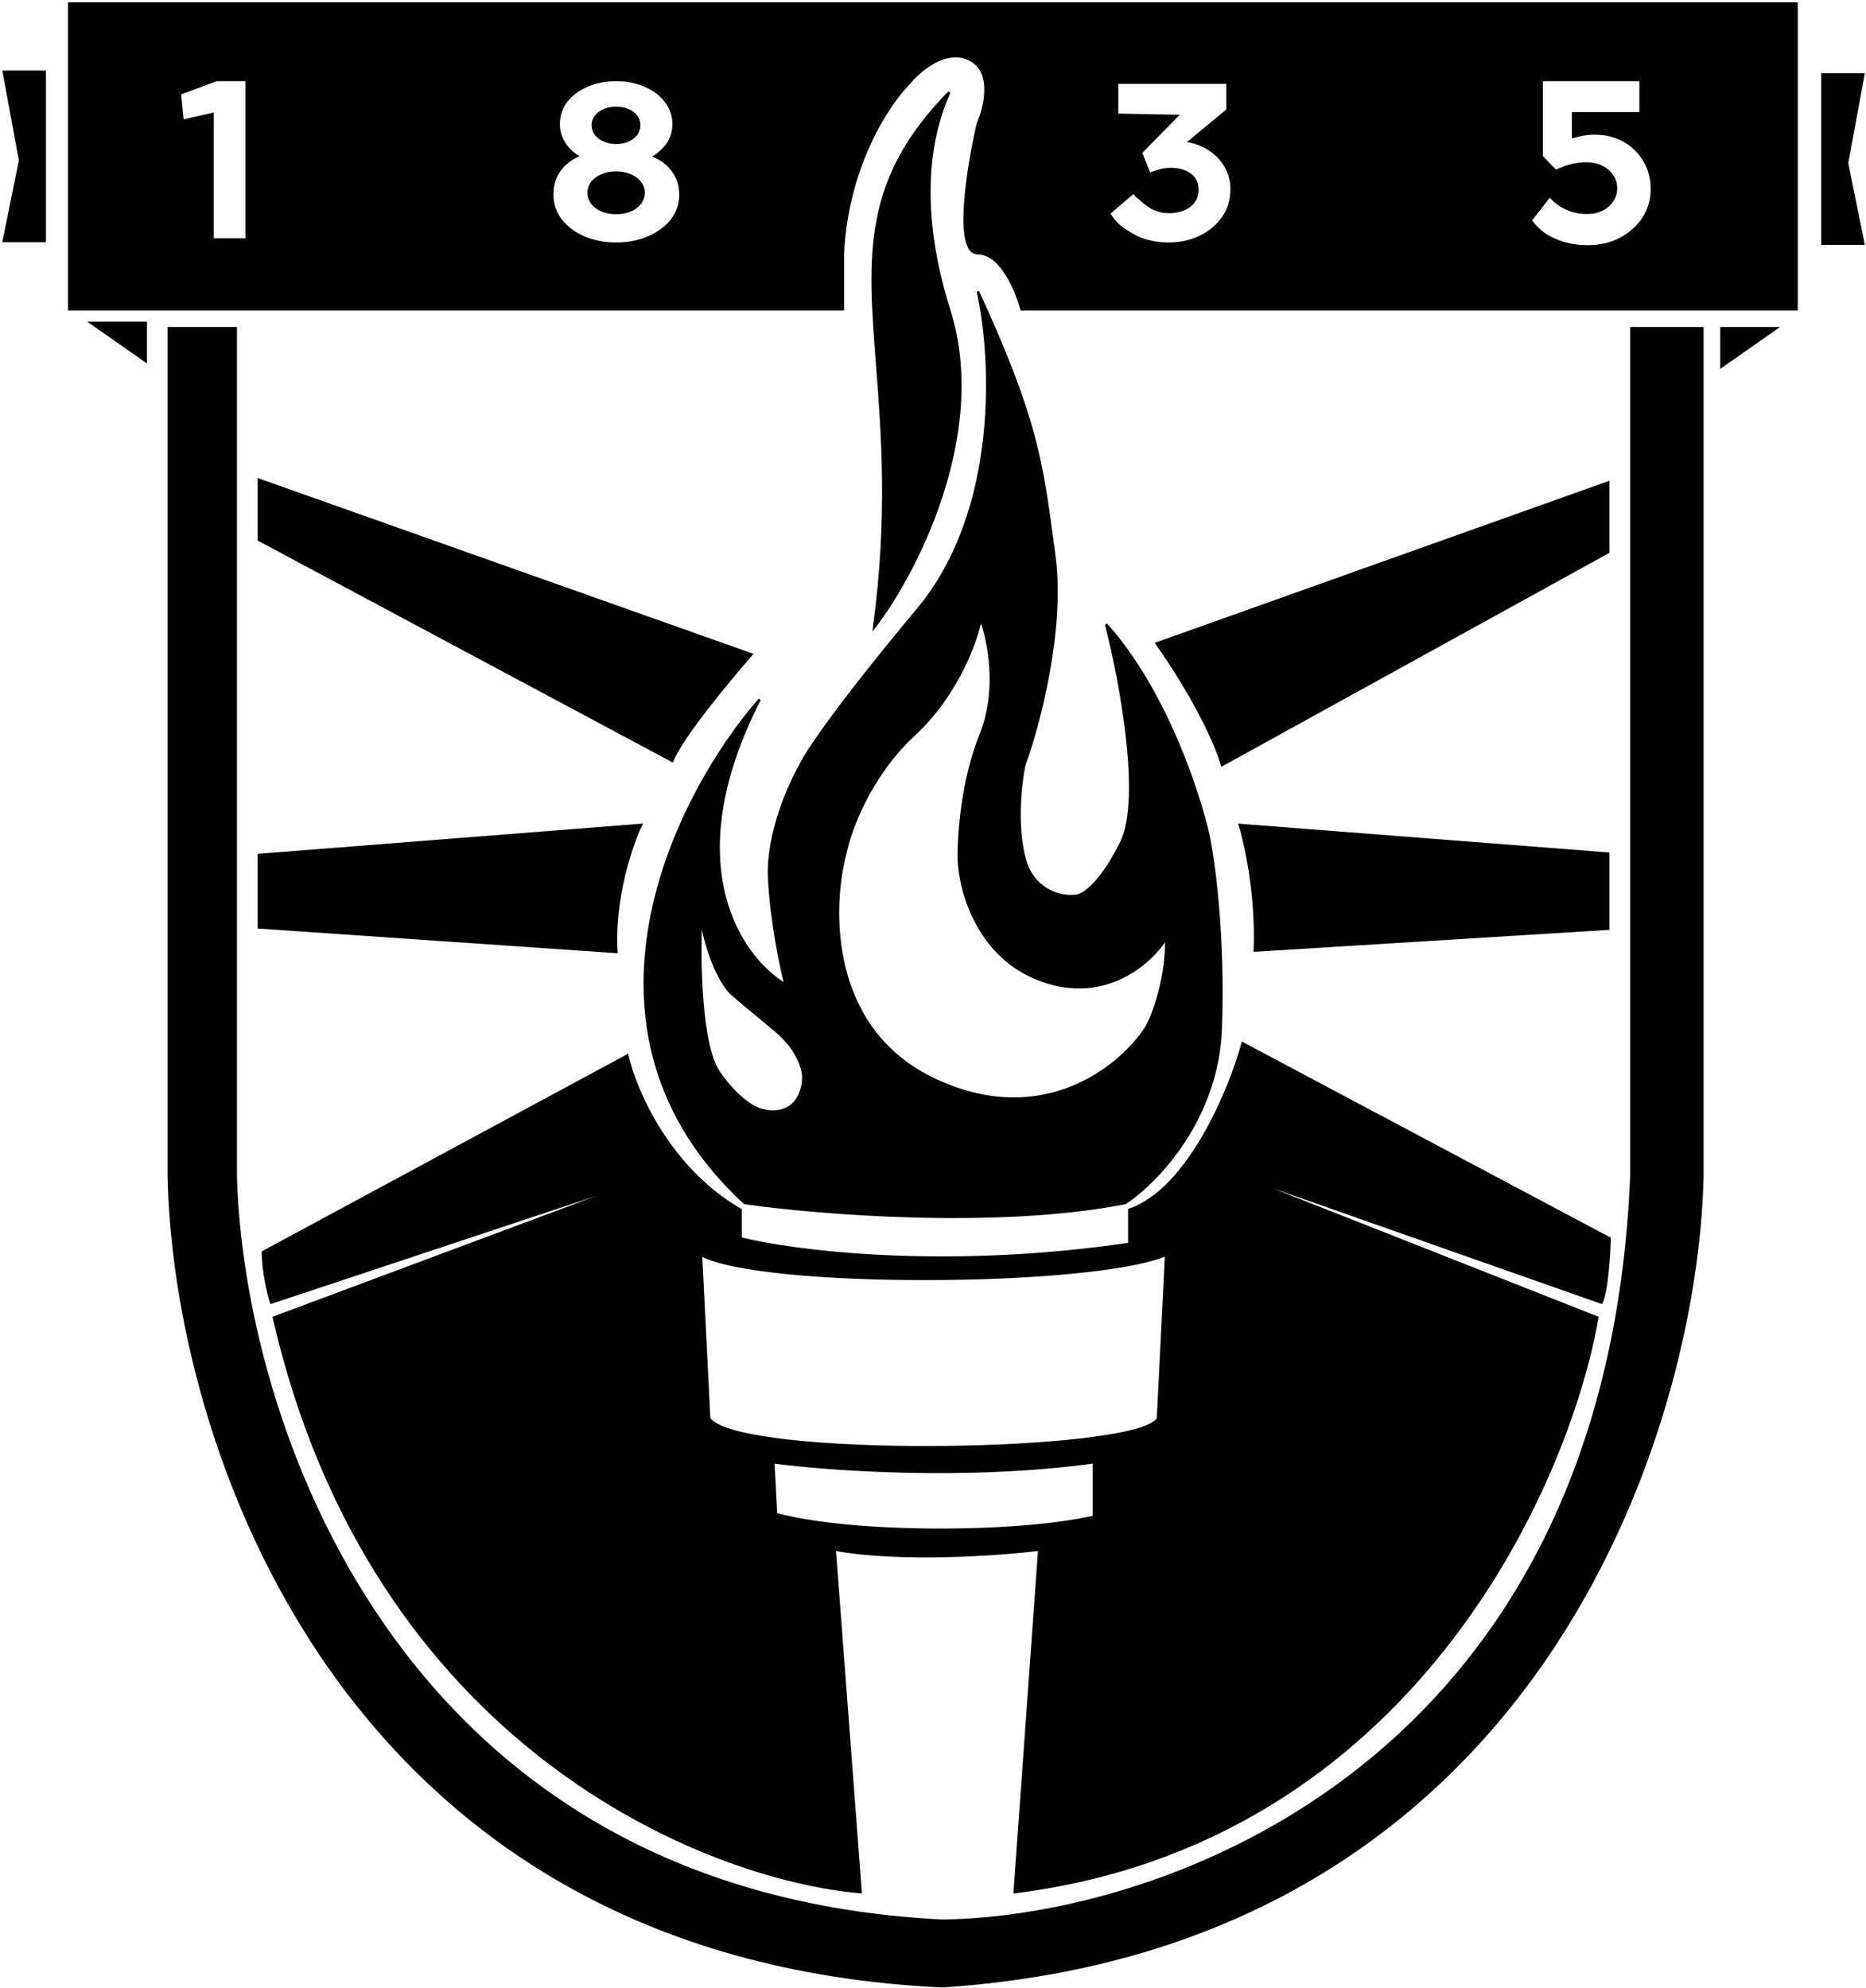 <svg width="751" height="800" viewBox="0 0 751 800" fill="none" xmlns="http://www.w3.org/2000/svg">
<path fill-rule="evenodd" clip-rule="evenodd" d="M27.878 1.42H723.03V124.417H411.145C409.315 117.828 403.238 101.905 393.574 101.905C383.91 101.905 389.547 67.129 393.574 49.741C396.502 43.151 399.943 28.765 390.279 23.933C380.615 19.101 369.78 28.509 365.57 33.817C357.517 41.87 340.971 66.763 339.214 101.905V124.417H27.878V1.42ZM353.055 146.803C355.201 174.688 357.784 208.237 351.845 252.356C367.585 232.223 397.874 175.179 382.045 124.966C366.12 74.45 378.201 45.897 382.045 37.111C347.335 72.495 349.645 102.501 353.055 146.803ZM58.627 145.283V129.908H36.664L58.627 145.283ZM656.59 132.105H685.143V473.092C682.946 575.223 618.702 783.439 379.298 799.253C134.622 787.832 69.792 577.053 67.962 473.092V132.105H94.867V473.092C97.247 568.451 157.464 761.915 379.298 772.897C467.702 771.798 646.926 710.3 656.59 473.092V132.105ZM692.83 132.105V147.479L714.794 132.105H692.83ZM500.098 419.83C495.339 437.95 478.244 478.912 454.523 486.819V500.546C380.286 511.528 319.263 503.658 298.032 498.35V486.819C269.04 470.127 255.569 438.499 252.457 424.772L105.849 503.841C105.849 511.748 108.045 520.68 109.144 524.157L266.184 471.994L110.242 530.197C149.777 702.393 284.121 756.058 346.352 761.366L335.919 623.543C362.715 628.375 401.993 625.557 418.283 623.543L408.4 761.366C566.978 741.598 630.782 599.017 642.863 530.197L486.92 468.699L644.51 524.157C646.706 519.765 647.621 505.122 647.804 498.35L500.098 419.83ZM270.578 306.167C274.092 296.943 293.273 273.771 302.425 263.338L104.202 193.054V217.214L270.578 306.167ZM248.065 383.041C246.747 361.516 254.105 340.028 257.948 331.975L104.202 344.055V373.157L248.065 383.041ZM465.506 258.945C472.095 268.097 486.591 290.683 491.862 307.814L647.256 222.156V194.152L465.506 258.945ZM499.001 331.975C501.38 339.662 505.919 360.527 505.041 382.491L647.256 373.706V343.505L499.001 331.975ZM369.414 245.218C402.799 205.244 399.432 143.27 393.575 117.279C417.018 168.428 419.264 185.456 423.892 220.533L424.084 221.992L424.218 223.009L424.323 223.803C428.277 253.674 417.917 292.257 412.243 307.815C410.779 314.587 408.729 331.536 412.243 345.153C415.758 358.771 427.252 361.077 432.56 360.528C435.122 360.711 442.444 356.684 451.229 339.113C460.014 321.542 450.863 273.222 445.189 251.258C468.91 277.615 482.527 318.98 486.371 336.368C488.567 346.8 492.631 376.891 491.313 413.79C489.995 450.689 465.139 476.02 452.876 484.074C401.481 494.177 329.33 488.283 299.679 484.074C224.124 414.229 272.225 319.895 305.719 281.458C271.456 348.228 298.398 385.786 316.152 396.219C314.322 389.264 310.442 370.96 309.563 353.389C308.685 335.818 317.617 315.685 322.192 307.815C324.023 303.605 336.03 285.192 369.414 245.218ZM733.464 98.061V29.973H749.936L743.347 65.665L749.936 98.061H733.464ZM17.995 28.875V96.963H1.522L8.111 64.566L1.522 28.875H17.995ZM469.349 504.939C439.149 517.568 306.268 518.117 282.108 504.939L285.403 570.83C296.934 587.303 458.367 585.107 466.055 570.83L469.349 504.939ZM311.21 588.401C332.808 591.33 388.852 595.43 440.247 588.401V610.365C408.948 617.503 342.508 617.503 312.308 609.267L311.21 588.401ZM367.767 295.735C385.338 279.481 393.025 257.847 394.673 249.062C397.784 256.932 402.14 277.285 394.673 295.735C387.205 314.184 385.704 336.734 385.887 345.702C386.253 358.148 393.465 385.347 419.382 394.571C445.299 403.796 463.492 387.067 469.349 377.549C469.789 392.924 464.224 408.848 461.113 413.79C451.046 429.164 420.041 454.862 376.553 434.655C333.064 414.449 334.272 365.103 340.312 342.957C342.143 333.988 350.196 311.988 367.767 295.735ZM282.108 369.862C281.376 385.786 281.778 420.379 289.246 431.36C296.714 442.342 304.072 446.186 306.817 446.735C311.759 448.199 321.972 447.833 323.29 434.655C323.656 431.36 321.862 422.685 311.759 414.339C301.656 405.992 296.567 401.709 295.286 400.611C292.358 398.415 285.622 389.19 282.108 369.862ZM87.18 32.169L72.355 37.66L73.453 48.642L85.533 45.897V96.413H99.26V32.169H87.18ZM234.814 95.477C238.692 97.199 243.094 98.061 248.018 98.061C252.881 98.061 257.251 97.199 261.13 95.477C265.069 93.754 268.178 91.416 270.455 88.463C272.733 85.51 273.872 82.157 273.872 78.404C273.872 76.005 273.471 73.851 272.671 71.944C271.871 70.037 270.763 68.376 269.347 66.961C267.993 65.484 266.362 64.285 264.454 63.362C264.15 63.2 263.842 63.044 263.532 62.893C263.581 62.862 263.63 62.83 263.679 62.799C263.722 62.771 263.765 62.744 263.807 62.716C265.223 61.731 266.485 60.624 267.593 59.394C268.701 58.163 269.563 56.748 270.178 55.148C270.794 53.549 271.102 51.826 271.102 49.98C271.102 46.535 270.055 43.459 267.962 40.752C265.931 38.045 263.161 35.953 259.652 34.477C256.143 32.939 252.265 32.169 248.018 32.169C243.709 32.169 239.8 32.939 236.292 34.477C232.783 35.953 229.982 38.045 227.889 40.752C225.858 43.459 224.842 46.535 224.842 49.98C224.842 51.765 225.15 53.456 225.766 55.056C226.381 56.594 227.212 58.009 228.259 59.301C229.367 60.593 230.628 61.731 232.044 62.716L232.167 62.792C231.971 62.887 231.776 62.985 231.583 63.085C229.736 64.069 228.105 65.269 226.689 66.684C225.335 68.037 224.257 69.699 223.457 71.667C222.657 73.575 222.257 75.82 222.257 78.404C222.257 82.096 223.365 85.448 225.581 88.463C227.858 91.416 230.936 93.754 234.814 95.477ZM253.65 84.68C252.05 85.356 250.173 85.695 248.018 85.695C245.864 85.695 243.955 85.356 242.293 84.68C240.631 83.941 239.308 82.957 238.323 81.726C237.4 80.496 236.938 79.112 236.938 77.574C236.938 75.974 237.4 74.59 238.323 73.421C239.308 72.19 240.631 71.237 242.293 70.56C243.955 69.822 245.864 69.453 248.018 69.453C250.111 69.453 251.988 69.822 253.65 70.56C255.312 71.237 256.605 72.19 257.528 73.421C258.513 74.59 259.006 75.974 259.006 77.574C259.006 79.173 258.513 80.588 257.528 81.819C256.605 82.988 255.312 83.941 253.65 84.68ZM252.727 56.533C251.373 57.148 249.803 57.456 248.018 57.456C246.233 57.456 244.632 57.148 243.217 56.533C241.801 55.917 240.662 55.087 239.8 54.041C239 52.934 238.6 51.672 238.6 50.257C238.6 48.965 239 47.827 239.8 46.843C240.601 45.797 241.709 44.966 243.124 44.351C244.54 43.736 246.171 43.428 248.018 43.428C249.803 43.428 251.404 43.736 252.819 44.351C254.235 44.966 255.312 45.797 256.051 46.843C256.851 47.827 257.251 48.965 257.251 50.257C257.251 51.672 256.851 52.934 256.051 54.041C255.251 55.087 254.143 55.917 252.727 56.533ZM470.382 98.061C464.774 98.061 459.934 96.884 455.861 94.532C451.788 92.179 449.298 90.672 446.287 85.846L456.276 77.348C457.048 78.572 457.769 79.145 458.572 79.784L458.572 79.784C458.997 80.122 459.444 80.478 459.934 80.958C461.41 82.285 463.004 83.341 464.715 84.125C466.486 84.909 468.434 85.301 470.559 85.301C472.566 85.301 474.426 84.969 476.138 84.306C477.849 83.642 479.237 82.647 480.299 81.32C481.362 79.932 481.893 78.273 481.893 76.343C481.893 74.412 481.391 72.843 480.388 71.637C479.384 70.37 478.086 69.465 476.492 68.922C474.898 68.319 473.157 68.017 471.268 68.017C470.323 68.017 469.349 68.108 468.346 68.289C467.342 68.47 466.368 68.711 465.424 69.013C464.479 69.254 463.564 69.616 462.679 70.098L459.137 61.411L473.654 46.653L449.574 46.208V33.268H494.023V44.308L478.822 56.885C480.18 57.141 481.499 57.534 482.778 58.063C485.258 59.028 487.471 60.386 489.419 62.135C491.367 63.885 492.902 65.966 494.023 68.379C495.145 70.732 495.706 73.296 495.706 76.071C495.706 80.415 494.555 84.246 492.253 87.564C490.009 90.821 486.969 93.385 483.133 95.255C479.355 97.126 475.105 98.061 470.382 98.061ZM624.969 96.152C629.233 98.157 633.898 99.159 638.966 99.159C643.909 99.159 648.297 98.157 652.128 96.152C656.021 94.085 659.11 91.329 661.397 87.884C663.683 84.377 664.826 80.462 664.826 76.14C664.826 71.693 663.776 67.778 661.675 64.396C659.636 61.014 656.886 58.383 653.425 56.504C649.965 54.625 646.072 53.685 641.746 53.685C639.584 53.685 637.39 53.967 635.165 54.531C634.47 54.692 633.79 54.869 633.126 55.063V45.605H660.285V32.169H620.465V62.963L626.133 68.906C626.971 68.426 627.146 68.37 627.441 68.277C627.646 68.212 627.908 68.129 628.492 67.872C629.913 67.246 631.458 66.745 633.126 66.369C634.795 65.993 636.617 65.805 638.595 65.805C640.881 65.805 642.89 66.244 644.62 67.121C646.412 67.997 647.802 69.188 648.791 70.691C649.841 72.131 650.367 73.823 650.367 75.764C650.367 77.643 649.841 79.335 648.791 80.838C647.802 82.341 646.412 83.531 644.62 84.408C642.89 85.222 640.85 85.629 638.502 85.629C635.66 85.629 632.941 85.034 630.345 83.844C627.75 82.592 626.178 81.411 623.644 78.843L615.957 88.726C618.8 92.171 620.706 94.148 624.969 96.152Z" fill="black"/>
<path d="M723.03 1.42H723.53V0.92H723.03V1.42ZM27.878 1.42V0.92H27.378V1.42H27.878ZM723.03 124.417V124.917H723.53V124.417H723.03ZM411.145 124.417L410.663 124.551L410.765 124.917H411.145V124.417ZM393.574 49.741L393.117 49.538L393.098 49.581L393.087 49.628L393.574 49.741ZM390.279 23.933L390.503 23.486L390.503 23.486L390.279 23.933ZM365.57 33.817L365.924 34.17L365.944 34.15L365.962 34.128L365.57 33.817ZM339.214 101.905L338.714 101.88L338.714 101.892V101.905H339.214ZM339.214 124.417V124.917H339.714V124.417H339.214ZM27.878 124.417H27.378V124.917H27.878V124.417ZM351.845 252.356L351.349 252.289L351.103 254.116L352.239 252.664L351.845 252.356ZM353.055 146.803L352.556 146.841L352.556 146.841L353.055 146.803ZM382.045 124.966L381.568 125.117L381.568 125.117L382.045 124.966ZM382.045 37.111L382.503 37.312L381.688 36.761L382.045 37.111ZM58.627 129.908H59.127V129.408H58.627V129.908ZM58.627 145.283L58.341 145.693L59.127 146.243V145.283H58.627ZM36.664 129.908V129.408H35.078L36.377 130.318L36.664 129.908ZM685.143 132.105H685.643V131.605H685.143V132.105ZM656.59 132.105V131.605H656.09V132.105H656.59ZM685.143 473.092L685.643 473.102V473.092H685.143ZM379.298 799.253L379.274 799.753L379.302 799.754L379.331 799.752L379.298 799.253ZM67.962 473.092H67.462L67.462 473.1L67.962 473.092ZM67.962 132.105V131.605H67.462V132.105H67.962ZM94.867 132.105H95.367V131.605H94.867V132.105ZM94.867 473.092H94.367L94.367 473.104L94.867 473.092ZM379.298 772.897L379.273 773.396L379.288 773.397L379.304 773.397L379.298 772.897ZM656.59 473.092L657.089 473.112L657.09 473.102V473.092H656.59ZM692.83 147.479H692.33V148.439L693.117 147.889L692.83 147.479ZM692.83 132.105V131.605H692.33V132.105H692.83ZM714.794 132.105L715.08 132.514L716.38 131.605H714.794V132.105ZM454.523 486.819L454.365 486.345L454.023 486.459V486.819H454.523ZM500.098 419.83L500.333 419.388L499.775 419.092L499.615 419.703L500.098 419.83ZM454.523 500.546L454.597 501.041L455.023 500.978V500.546H454.523ZM298.032 498.35H297.532V498.74L297.911 498.835L298.032 498.35ZM298.032 486.819H298.532V486.53L298.281 486.386L298.032 486.819ZM252.457 424.772L252.945 424.661L252.799 424.019L252.22 424.331L252.457 424.772ZM105.849 503.841L105.612 503.401L105.349 503.543V503.841H105.849ZM109.144 524.157L108.667 524.308L108.82 524.792L109.301 524.632L109.144 524.157ZM266.184 471.994L266.359 472.462L266.027 471.519L266.184 471.994ZM110.242 530.197L110.067 529.729L109.656 529.882L109.754 530.309L110.242 530.197ZM346.352 761.366L346.31 761.864L346.895 761.914L346.851 761.328L346.352 761.366ZM335.919 623.543L336.008 623.051L335.372 622.937L335.421 623.581L335.919 623.543ZM418.283 623.543L418.782 623.579L418.825 622.973L418.222 623.047L418.283 623.543ZM408.4 761.366L407.901 761.33L407.857 761.937L408.461 761.862L408.4 761.366ZM642.863 530.197L643.355 530.284L643.426 529.882L643.046 529.732L642.863 530.197ZM486.92 468.699L487.086 468.227L486.737 469.164L486.92 468.699ZM644.51 524.157L644.344 524.629L644.76 524.776L644.957 524.381L644.51 524.157ZM647.804 498.35L648.304 498.364L648.313 498.054L648.039 497.909L647.804 498.35ZM302.425 263.338L302.801 263.668L303.287 263.113L302.592 262.867L302.425 263.338ZM270.578 306.167L270.342 306.608L270.843 306.876L271.045 306.345L270.578 306.167ZM104.202 193.054L104.369 192.583L103.702 192.346V193.054H104.202ZM104.202 217.214H103.702V217.514L103.967 217.655L104.202 217.214ZM257.948 331.975L258.4 332.19L258.773 331.409L257.909 331.476L257.948 331.975ZM248.065 383.041L248.03 383.539L248.599 383.578L248.564 383.01L248.065 383.041ZM104.202 344.055L104.163 343.556L103.702 343.593V344.055H104.202ZM104.202 373.157H103.702V373.624L104.168 373.656L104.202 373.157ZM491.862 307.814L491.384 307.961L491.565 308.549L492.104 308.252L491.862 307.814ZM465.506 258.945L465.338 258.474L464.711 258.697L465.1 259.237L465.506 258.945ZM647.256 222.156L647.497 222.594L647.756 222.451V222.156H647.256ZM647.256 194.152H647.756V193.443L647.088 193.681L647.256 194.152ZM505.041 382.491L504.541 382.471L504.519 383.024L505.071 382.99L505.041 382.491ZM499.001 331.975L499.039 331.476L498.305 331.419L498.523 332.122L499.001 331.975ZM647.256 373.706L647.287 374.205L647.756 374.176V373.706H647.256ZM647.256 343.505H647.756V343.043L647.295 343.007L647.256 343.505ZM393.575 117.279L394.029 117.071L393.087 117.389L393.575 117.279ZM369.414 245.218L369.031 244.898L369.031 244.898L369.414 245.218ZM423.892 220.533L423.396 220.599L423.396 220.599L423.892 220.533ZM424.084 221.992L423.588 222.058L423.588 222.058L424.084 221.992ZM424.218 223.009L423.723 223.074L423.723 223.074L424.218 223.009ZM424.323 223.803L423.828 223.869L423.828 223.869L424.323 223.803ZM412.243 307.815L411.774 307.643L411.762 307.676L411.755 307.709L412.243 307.815ZM412.243 345.153L411.759 345.278L411.759 345.278L412.243 345.153ZM432.56 360.528L432.595 360.029L432.552 360.026L432.508 360.03L432.56 360.528ZM445.189 251.258L445.561 250.924L444.705 251.383L445.189 251.258ZM486.371 336.368L486.86 336.265L486.859 336.26L486.371 336.368ZM491.313 413.79L491.813 413.808L491.813 413.808L491.313 413.79ZM452.876 484.074L452.973 484.564L453.069 484.545L453.151 484.492L452.876 484.074ZM299.679 484.074L299.34 484.441L299.455 484.547L299.609 484.569L299.679 484.074ZM305.719 281.458L306.164 281.686L305.342 281.13L305.719 281.458ZM316.152 396.219L315.899 396.65L316.944 397.264L316.636 396.092L316.152 396.219ZM309.563 353.389L309.064 353.414L309.064 353.414L309.563 353.389ZM322.192 307.815L322.625 308.066L322.639 308.041L322.651 308.014L322.192 307.815ZM733.464 29.973V29.473H732.964V29.973H733.464ZM733.464 98.061H732.964V98.561H733.464V98.061ZM749.936 29.973L750.428 30.064L750.537 29.473H749.936V29.973ZM743.347 65.665L742.855 65.574L742.838 65.669L742.857 65.764L743.347 65.665ZM749.936 98.061V98.561H750.548L750.426 97.961L749.936 98.061ZM17.995 96.963V97.463H18.495V96.963H17.995ZM17.995 28.875H18.495V28.375H17.995V28.875ZM1.522 96.963L1.032 96.863L0.91 97.463H1.522V96.963ZM8.111 64.566L8.601 64.666L8.62 64.571L8.603 64.475L8.111 64.566ZM1.522 28.875V28.375H0.921L1.03 28.966L1.522 28.875ZM282.108 504.939L282.348 504.5L281.564 504.073L281.609 504.964L282.108 504.939ZM469.349 504.939L469.849 504.964L469.888 504.172L469.156 504.478L469.349 504.939ZM285.403 570.83L284.903 570.855L284.911 570.999L284.993 571.117L285.403 570.83ZM466.055 570.83L466.495 571.067L466.548 570.968L466.554 570.855L466.055 570.83ZM440.247 588.401H440.747V587.828L440.179 587.906L440.247 588.401ZM311.21 588.401L311.277 587.906L310.679 587.825L310.711 588.428L311.21 588.401ZM440.247 610.365L440.358 610.852L440.747 610.764V610.365H440.247ZM312.308 609.267L311.809 609.293L311.828 609.654L312.176 609.749L312.308 609.267ZM394.673 249.062L395.138 248.878L394.501 247.266L394.181 248.969L394.673 249.062ZM394.673 295.735L394.209 295.547L394.209 295.547L394.673 295.735ZM385.887 345.702L385.387 345.712L385.387 345.717L385.887 345.702ZM419.382 394.571L419.214 395.042L419.214 395.042L419.382 394.571ZM469.349 377.549L469.849 377.535L469.801 375.861L468.923 377.287L469.349 377.549ZM461.113 413.79L461.531 414.064L461.536 414.056L461.113 413.79ZM376.553 434.655L376.342 435.109L376.342 435.109L376.553 434.655ZM340.312 342.957L340.795 343.088L340.799 343.072L340.802 343.057L340.312 342.957ZM282.108 369.862L282.6 369.773L281.608 369.839L282.108 369.862ZM306.817 446.735L306.959 446.256L306.937 446.249L306.915 446.245L306.817 446.735ZM323.29 434.655L322.793 434.6L322.792 434.605L323.29 434.655ZM311.759 414.339L312.077 413.953L312.077 413.953L311.759 414.339ZM295.286 400.611L295.612 400.232L295.599 400.221L295.586 400.211L295.286 400.611ZM72.355 37.66L72.181 37.192L71.819 37.326L71.857 37.71L72.355 37.66ZM87.18 32.169V31.669H87.09L87.006 31.701L87.18 32.169ZM73.453 48.642L72.955 48.692L73.011 49.255L73.564 49.13L73.453 48.642ZM85.533 45.897H86.033V45.27L85.422 45.409L85.533 45.897ZM85.533 96.413H85.033V96.913H85.533V96.413ZM99.26 96.413V96.913H99.76V96.413H99.26ZM99.26 32.169H99.76V31.669H99.26V32.169ZM234.814 95.477L235.017 95.02L235.017 95.02L234.814 95.477ZM261.13 95.477L260.929 95.019L260.927 95.02L261.13 95.477ZM270.455 88.463L270.059 88.158L270.059 88.158L270.455 88.463ZM272.671 71.944L272.21 72.138L272.21 72.138L272.671 71.944ZM269.347 66.961L268.979 67.299L268.986 67.307L268.994 67.314L269.347 66.961ZM264.454 63.362L264.218 63.803L264.227 63.808L264.236 63.812L264.454 63.362ZM263.532 62.893L263.263 62.471L262.506 62.952L263.314 63.343L263.532 62.893ZM263.679 62.799L263.95 63.219L263.95 63.219L263.679 62.799ZM263.807 62.716L264.08 63.135L264.087 63.13L264.093 63.126L263.807 62.716ZM267.593 59.394L267.964 59.728L267.964 59.728L267.593 59.394ZM267.962 40.752L267.562 41.052L267.567 41.058L267.962 40.752ZM259.652 34.477L259.451 34.935L259.458 34.938L259.652 34.477ZM236.292 34.477L236.486 34.938L236.492 34.935L236.292 34.477ZM227.889 40.752L227.494 40.446L227.489 40.452L227.889 40.752ZM225.766 55.056L225.299 55.236L225.301 55.242L225.766 55.056ZM228.259 59.301L227.87 59.616L227.879 59.627L228.259 59.301ZM232.044 62.716L231.759 63.126L231.769 63.134L231.78 63.14L232.044 62.716ZM232.167 62.792L232.386 63.242L233.2 62.846L232.431 62.367L232.167 62.792ZM231.583 63.085L231.353 62.641L231.347 62.644L231.583 63.085ZM226.689 66.684L227.042 67.038L227.042 67.038L226.689 66.684ZM223.457 71.667L223.918 71.861L223.92 71.856L223.457 71.667ZM225.581 88.463L225.178 88.759L225.185 88.769L225.581 88.463ZM253.65 84.68L253.845 85.14L253.853 85.136L253.65 84.68ZM242.293 84.68L242.09 85.136L242.098 85.14L242.105 85.143L242.293 84.68ZM238.323 81.726L237.923 82.026L237.928 82.033L237.933 82.039L238.323 81.726ZM238.323 73.421L237.933 73.108L237.931 73.111L238.323 73.421ZM242.293 70.56L242.482 71.023L242.489 71.02L242.496 71.017L242.293 70.56ZM253.65 70.56L253.447 71.017L253.455 71.02L253.462 71.023L253.65 70.56ZM257.528 73.421L257.129 73.721L257.137 73.732L257.146 73.743L257.528 73.421ZM257.528 81.819L257.138 81.506L257.136 81.509L257.528 81.819ZM252.727 56.533L252.528 56.074L252.52 56.077L252.727 56.533ZM239.8 54.041L239.395 54.334L239.404 54.347L239.414 54.359L239.8 54.041ZM239.8 46.843L240.188 47.158L240.193 47.153L240.197 47.147L239.8 46.843ZM243.124 44.351L243.324 44.81L243.324 44.81L243.124 44.351ZM252.819 44.351L253.019 43.892L253.019 43.892L252.819 44.351ZM256.051 46.843L255.643 47.131L255.652 47.145L255.663 47.158L256.051 46.843ZM256.051 54.041L256.448 54.345L256.456 54.334L256.051 54.041ZM455.861 94.532L456.111 94.099L456.111 94.099L455.861 94.532ZM446.287 85.846L445.963 85.465L445.635 85.744L445.863 86.11L446.287 85.846ZM456.276 77.348L456.699 77.081L456.391 76.594L455.952 76.967L456.276 77.348ZM458.572 79.784L458.261 80.175L458.277 80.188L458.295 80.2L458.572 79.784ZM458.572 79.784L458.884 79.393L458.867 79.38L458.85 79.368L458.572 79.784ZM459.934 80.958L459.584 81.315L459.592 81.322L459.6 81.329L459.934 80.958ZM464.715 84.125L464.507 84.579L464.513 84.582L464.715 84.125ZM476.138 84.306L476.318 84.772L476.318 84.772L476.138 84.306ZM480.299 81.32L480.69 81.632L480.696 81.624L480.299 81.32ZM480.388 71.637L479.996 71.947L480.003 71.957L480.388 71.637ZM476.492 68.922L476.315 69.39L476.323 69.393L476.33 69.395L476.492 68.922ZM468.346 68.289L468.257 67.796L468.257 67.796L468.346 68.289ZM465.424 69.013L465.548 69.497L465.562 69.493L465.576 69.489L465.424 69.013ZM462.679 70.098L462.216 70.287L462.427 70.805L462.918 70.537L462.679 70.098ZM459.137 61.411L458.781 61.06L458.55 61.295L458.674 61.6L459.137 61.411ZM473.654 46.653L474.01 47.004L474.826 46.175L473.663 46.153L473.654 46.653ZM449.574 46.208H449.074V46.699L449.565 46.708L449.574 46.208ZM449.574 33.268V32.768H449.074V33.268H449.574ZM494.023 33.268H494.523V32.768H494.023V33.268ZM494.023 44.308L494.342 44.693L494.523 44.543V44.308H494.023ZM478.822 56.885L478.503 56.499L477.682 57.179L478.729 57.376L478.822 56.885ZM482.778 58.063L482.587 58.525L482.597 58.529L482.778 58.063ZM489.419 62.135L489.085 62.507L489.085 62.507L489.419 62.135ZM494.023 68.379L493.57 68.59L493.572 68.594L494.023 68.379ZM492.253 87.564L491.842 87.279L491.841 87.28L492.253 87.564ZM483.133 95.255L482.913 94.806L482.911 94.807L483.133 95.255ZM652.128 96.152L652.36 96.595L652.362 96.594L652.128 96.152ZM661.397 87.884L661.813 88.161L661.816 88.157L661.397 87.884ZM661.675 64.396L661.247 64.654L661.25 64.66L661.675 64.396ZM635.165 54.531L635.278 55.018L635.288 55.015L635.165 54.531ZM633.126 55.063H632.626V55.73L633.266 55.543L633.126 55.063ZM633.126 45.605V45.105H632.626V45.605H633.126ZM660.285 45.605V46.105H660.785V45.605H660.285ZM660.285 32.169H660.785V31.669H660.285V32.169ZM620.465 32.169V31.669H619.965V32.169H620.465ZM620.465 62.963H619.965V63.163L620.103 63.308L620.465 62.963ZM626.133 68.906L625.771 69.251L626.041 69.534L626.381 69.34L626.133 68.906ZM627.441 68.277L627.591 68.754L627.591 68.754L627.441 68.277ZM628.492 67.872L628.693 68.33L628.693 68.33L628.492 67.872ZM633.126 66.369L633.236 66.857L633.236 66.857L633.126 66.369ZM644.62 67.121L644.394 67.567L644.4 67.57L644.62 67.121ZM648.791 70.691L648.373 70.966L648.38 70.976L648.387 70.985L648.791 70.691ZM648.791 80.838L648.381 80.551L648.373 80.563L648.791 80.838ZM644.62 84.408L644.833 84.861L644.84 84.857L644.62 84.408ZM630.345 83.844L630.128 84.295L630.137 84.299L630.345 83.844ZM623.644 78.843L624 78.491L623.6 78.085L623.25 78.535L623.644 78.843ZM615.957 88.726L615.562 88.419L615.316 88.735L615.571 89.044L615.957 88.726ZM723.03 0.92H27.878V1.92H723.03V0.92ZM723.53 124.417V1.42H722.53V124.417H723.53ZM411.145 124.917H723.03V123.917H411.145V124.917ZM393.574 102.405C398.12 102.405 401.926 106.165 404.871 110.952C407.794 115.703 409.755 121.282 410.663 124.551L411.627 124.284C410.704 120.963 408.712 115.287 405.723 110.428C402.756 105.606 398.691 101.405 393.574 101.405V102.405ZM393.087 49.628C391.07 58.335 388.648 71.406 387.941 82.311C387.588 87.756 387.659 92.703 388.442 96.305C388.833 98.104 389.411 99.613 390.239 100.682C391.082 101.771 392.189 102.405 393.574 102.405V101.405C392.543 101.405 391.712 100.952 391.029 100.07C390.332 99.169 389.796 97.826 389.419 96.093C388.667 92.631 388.587 87.797 388.939 82.375C389.641 71.546 392.051 58.534 394.061 49.853L393.087 49.628ZM390.056 24.381C394.644 26.674 396.167 31.242 396.149 36.176C396.131 41.111 394.563 46.285 393.117 49.538L394.031 49.944C395.514 46.607 397.13 41.294 397.149 36.18C397.167 31.066 395.579 26.024 390.503 23.486L390.056 24.381ZM365.962 34.128C368.036 31.513 371.748 27.884 376.118 25.512C380.489 23.139 385.43 22.068 390.056 24.381L390.503 23.486C385.464 20.967 380.155 22.183 375.641 24.633C371.125 27.084 367.314 30.813 365.178 33.506L365.962 34.128ZM339.713 101.929C341.463 66.922 357.95 42.144 365.924 34.17L365.217 33.463C357.083 41.597 340.478 66.603 338.714 101.88L339.713 101.929ZM339.714 124.417V101.905H338.714V124.417H339.714ZM27.878 124.917H339.214V123.917H27.878V124.917ZM27.378 1.42V124.417H28.378V1.42H27.378ZM352.34 252.423C358.287 208.248 355.7 174.654 353.553 146.764L352.556 146.841C354.702 174.722 357.281 208.226 351.349 252.289L352.34 252.423ZM381.568 125.117C389.44 150.086 385.852 176.785 378.308 199.785C370.766 222.783 359.286 242.026 351.451 252.048L352.239 252.664C360.144 242.553 371.679 223.207 379.259 200.097C386.838 176.988 390.48 150.059 382.522 124.816L381.568 125.117ZM381.587 36.911C377.709 45.773 365.597 74.453 381.568 125.117L382.522 124.816C366.643 74.446 378.692 46.021 382.503 37.312L381.587 36.911ZM353.553 146.764C351.847 124.596 350.426 106.09 353.746 88.706C357.06 71.352 365.108 55.091 382.402 37.462L381.688 36.761C364.272 54.515 356.119 70.949 352.764 88.519C349.414 106.059 350.852 124.707 352.556 146.841L353.553 146.764ZM58.127 129.908V145.283H59.127V129.908H58.127ZM36.664 130.408H58.627V129.408H36.664V130.408ZM58.914 144.873L36.95 129.499L36.377 130.318L58.341 145.693L58.914 144.873ZM685.143 131.605H656.59V132.605H685.143V131.605ZM685.643 473.092V132.105H684.643V473.092H685.643ZM379.331 799.752C499.196 791.834 575.243 735.739 621.584 668.826C667.911 601.934 684.543 524.247 685.643 473.102L684.643 473.081C683.546 524.068 666.957 601.555 620.762 668.257C574.581 734.938 498.804 790.858 379.265 798.754L379.331 799.752ZM67.462 473.1C68.378 525.16 85.064 603.947 132.153 671.162C179.257 738.398 256.772 794.034 379.274 799.753L379.321 798.754C257.147 793.051 179.909 737.587 132.972 670.588C86.019 603.568 69.375 524.985 68.462 473.083L67.462 473.1ZM67.462 132.105V473.092H68.462V132.105H67.462ZM94.867 131.605H67.962V132.605H94.867V131.605ZM95.367 473.092V132.105H94.367V473.092H95.367ZM379.322 772.397C268.571 766.915 198.196 715.891 155.197 654.349C112.183 592.786 96.555 520.681 95.367 473.079L94.367 473.104C95.559 520.862 111.229 593.168 154.377 654.922C197.54 716.698 268.19 767.897 379.273 773.396L379.322 772.397ZM656.09 473.071C651.264 591.536 604.107 666.074 547.161 711.143C490.196 756.228 423.401 771.849 379.291 772.397L379.304 773.397C423.599 772.846 490.617 757.169 547.782 711.928C604.965 666.671 652.252 591.856 657.089 473.112L656.09 473.071ZM656.09 132.105V473.092H657.09V132.105H656.09ZM693.33 147.479V132.105H692.33V147.479H693.33ZM714.507 131.695L692.543 147.07L693.117 147.889L715.08 132.514L714.507 131.695ZM692.83 132.605H714.794V131.605H692.83V132.605ZM454.682 487.293C466.727 483.278 477.011 470.916 484.854 457.405C492.712 443.869 498.192 429.056 500.582 419.957L499.615 419.703C497.246 428.723 491.798 443.452 483.989 456.903C476.165 470.38 466.04 482.453 454.365 486.345L454.682 487.293ZM455.023 500.546V486.819H454.023V500.546H455.023ZM297.911 498.835C319.208 504.159 380.296 512.032 454.597 501.041L454.45 500.052C380.276 511.024 319.319 503.157 298.153 497.865L297.911 498.835ZM297.532 486.819V498.35H298.532V486.819H297.532ZM251.969 424.882C255.099 438.689 268.627 470.466 297.782 487.252L298.281 486.386C269.452 469.787 256.038 438.308 252.945 424.661L251.969 424.882ZM106.086 504.281L252.694 425.212L252.22 424.331L105.612 503.401L106.086 504.281ZM109.62 524.007C108.53 520.555 106.349 511.677 106.349 503.841H105.349C105.349 511.819 107.561 520.805 108.667 524.308L109.62 524.007ZM266.027 471.519L108.986 523.683L109.301 524.632L266.342 472.468L266.027 471.519ZM110.417 530.666L266.359 472.462L266.01 471.525L110.067 529.729L110.417 530.666ZM346.395 760.868C284.329 755.574 150.205 702.024 110.729 530.086L109.754 530.309C149.348 702.763 283.913 756.542 346.31 761.864L346.395 760.868ZM335.421 623.581L345.853 761.404L346.851 761.328L336.418 623.506L335.421 623.581ZM418.222 623.047C401.942 625.059 362.726 627.869 336.008 623.051L335.83 624.035C362.704 628.881 402.045 626.054 418.345 624.04L418.222 623.047ZM408.898 761.402L418.782 623.579L417.785 623.508L407.901 761.33L408.898 761.402ZM642.37 530.111C630.307 598.836 566.596 741.142 408.338 760.87L408.461 761.862C567.359 742.055 631.258 599.198 643.355 530.284L642.37 530.111ZM486.737 469.164L642.679 530.663L643.046 529.732L487.103 468.234L486.737 469.164ZM644.676 523.686L487.086 468.227L486.754 469.171L644.344 524.629L644.676 523.686ZM647.305 498.337C647.213 501.713 646.939 507.054 646.415 512.094C646.152 514.615 645.828 517.054 645.434 519.131C645.038 521.221 644.579 522.902 644.063 523.934L644.957 524.381C645.539 523.217 646.018 521.42 646.417 519.317C646.818 517.202 647.146 514.733 647.409 512.198C647.937 507.126 648.212 501.759 648.304 498.364L647.305 498.337ZM499.864 420.271L647.57 498.792L648.039 497.909L500.333 419.388L499.864 420.271ZM302.049 263.008C297.468 268.231 290.378 276.64 283.992 284.9C280.799 289.03 277.778 293.127 275.334 296.772C272.896 300.409 271.011 303.626 270.11 305.989L271.045 306.345C271.902 304.096 273.732 300.958 276.165 297.329C278.592 293.709 281.597 289.632 284.783 285.512C291.154 277.271 298.23 268.878 302.801 263.668L302.049 263.008ZM104.035 193.525L302.258 263.809L302.592 262.867L104.369 192.583L104.035 193.525ZM104.702 217.214V193.054H103.702V217.214H104.702ZM270.813 305.727L104.438 216.773L103.967 217.655L270.342 306.608L270.813 305.727ZM257.497 331.759C253.63 339.862 246.241 361.436 247.566 383.071L248.564 383.01C247.253 361.596 254.579 340.195 258.4 332.19L257.497 331.759ZM104.241 344.553L257.988 332.473L257.909 331.476L104.163 343.556L104.241 344.553ZM104.702 373.157V344.055H103.702V373.157H104.702ZM248.099 382.542L104.237 372.658L104.168 373.656L248.03 383.539L248.099 382.542ZM492.34 307.667C487.043 290.453 472.506 267.811 465.912 258.653L465.1 259.237C471.684 268.382 486.139 290.913 491.384 307.961L492.34 307.667ZM647.014 221.718L491.621 307.377L492.104 308.252L647.497 222.594L647.014 221.718ZM646.756 194.152V222.156H647.756V194.152H646.756ZM465.674 259.416L647.424 194.623L647.088 193.681L465.338 258.474L465.674 259.416ZM505.54 382.511C506.421 360.48 501.871 339.557 499.478 331.827L498.523 332.122C500.889 339.767 505.417 360.575 504.541 382.471L505.54 382.511ZM647.225 373.207L505.01 381.992L505.071 382.99L647.287 374.205L647.225 373.207ZM646.756 343.505V373.706H647.756V343.505H646.756ZM498.962 332.473L647.217 344.004L647.295 343.007L499.039 331.476L498.962 332.473ZM393.087 117.389C396.004 130.334 398.306 152.269 395.713 175.95C393.12 199.633 385.638 225.013 369.031 244.898L369.798 245.539C386.576 225.449 394.102 199.855 396.707 176.059C399.313 152.262 397.002 130.215 394.062 117.169L393.087 117.389ZM424.387 220.468C422.074 202.933 420.352 189.874 416.272 174.802C412.191 159.73 405.756 142.658 394.029 117.071L393.12 117.488C404.836 143.05 411.246 160.066 415.306 175.064C419.367 190.062 421.082 203.056 423.396 220.599L424.387 220.468ZM424.58 221.927L424.387 220.468L423.396 220.599L423.588 222.058L424.58 221.927ZM424.714 222.943L424.58 221.927L423.588 222.058L423.723 223.074L424.714 222.943ZM424.819 223.738L424.714 222.943L423.723 223.074L423.828 223.869L424.819 223.738ZM412.713 307.986C415.56 300.181 419.575 286.619 422.386 271.266C425.195 255.919 426.806 238.747 424.819 223.738L423.828 223.869C425.795 238.73 424.203 255.785 421.402 271.086C418.602 286.383 414.601 299.891 411.774 307.643L412.713 307.986ZM412.727 345.028C409.241 331.52 411.275 314.66 412.732 307.92L411.755 307.709C410.283 314.514 408.217 331.552 411.759 345.278L412.727 345.028ZM432.508 360.03C429.944 360.296 425.848 359.87 421.972 357.716C418.113 355.571 414.45 351.701 412.727 345.028L411.759 345.278C413.551 352.222 417.393 356.315 421.486 358.59C425.562 360.855 429.867 361.309 432.611 361.025L432.508 360.03ZM450.782 338.889C446.405 347.642 442.408 352.991 439.211 356.121C437.612 357.686 436.221 358.689 435.089 359.288C433.947 359.892 433.105 360.065 432.595 360.029L432.524 361.026C433.295 361.081 434.33 360.82 435.556 360.172C436.792 359.518 438.26 358.451 439.911 356.835C443.211 353.605 447.267 348.155 451.676 339.337L450.782 338.889ZM444.705 251.383C447.537 262.348 451.239 279.895 453.134 296.888C454.082 305.385 454.577 313.732 454.29 321.042C454.002 328.365 452.93 334.593 450.782 338.889L451.676 339.337C453.921 334.847 454.999 328.447 455.289 321.081C455.579 313.703 455.079 305.302 454.128 296.777C452.226 279.727 448.515 262.132 445.673 251.133L444.705 251.383ZM486.859 336.26C483.008 318.838 469.366 277.374 445.561 250.924L444.817 251.593C468.454 277.855 482.047 319.122 485.883 336.476L486.859 336.26ZM491.813 413.808C493.132 376.87 489.065 346.739 486.86 336.265L485.882 336.471C488.069 346.862 492.13 376.912 490.813 413.772L491.813 413.808ZM453.151 484.492C465.501 476.381 490.487 450.919 491.813 413.808L490.813 413.772C489.503 450.459 464.778 475.66 452.602 483.656L453.151 484.492ZM299.609 484.569C329.275 488.781 401.493 494.684 452.973 484.564L452.78 483.583C401.469 493.67 329.386 487.786 299.75 483.579L299.609 484.569ZM305.342 281.13C288.552 300.397 268.101 333.669 261.314 370.898C254.521 408.155 261.415 449.383 299.34 484.441L300.019 483.707C262.388 448.92 255.555 408.059 262.297 371.078C269.045 334.069 289.392 300.956 306.096 281.787L305.342 281.13ZM316.405 395.788C307.645 390.64 296.555 378.755 291.915 359.846C287.277 340.947 289.075 314.988 306.164 281.686L305.274 281.23C288.1 314.698 286.237 340.903 290.944 360.084C295.647 379.255 306.905 391.365 315.899 396.65L316.405 395.788ZM309.064 353.414C309.945 371.03 313.832 389.369 315.669 396.346L316.636 396.092C314.811 389.159 310.939 370.891 310.063 353.364L309.064 353.414ZM321.76 307.563C319.455 311.529 316.063 318.562 313.357 326.808C310.652 335.052 308.62 344.544 309.064 353.414L310.063 353.364C309.628 344.664 311.622 335.304 314.308 327.12C316.992 318.94 320.354 311.971 322.625 308.066L321.76 307.563ZM369.031 244.898C352.333 264.89 340.978 279.496 333.567 289.633C326.168 299.753 322.675 305.452 321.734 307.615L322.651 308.014C323.54 305.968 326.966 300.356 334.374 290.223C341.77 280.108 353.111 265.52 369.798 245.539L369.031 244.898ZM732.964 29.973V98.061H733.964V29.973H732.964ZM749.936 29.473H733.464V30.473H749.936V29.473ZM743.839 65.755L750.428 30.064L749.445 29.883L742.855 65.574L743.839 65.755ZM750.426 97.961L743.837 65.565L742.857 65.764L749.446 98.161L750.426 97.961ZM733.464 98.561H749.936V97.561H733.464V98.561ZM18.495 96.963V28.875H17.495V96.963H18.495ZM1.522 97.463H17.995V96.463H1.522V97.463ZM7.621 64.467L1.032 96.863L2.012 97.062L8.601 64.666L7.621 64.467ZM1.03 28.966L7.619 64.657L8.603 64.475L2.014 28.784L1.03 28.966ZM17.995 28.375H1.522V29.375H17.995V28.375ZM281.869 505.378C284.957 507.062 289.736 508.507 295.752 509.731C301.779 510.957 309.088 511.969 317.261 512.772C333.609 514.379 353.445 515.151 373.465 515.117C393.484 515.082 413.696 514.241 430.797 512.618C447.876 510.997 461.914 508.59 469.542 505.4L469.156 504.478C461.684 507.602 447.787 510.001 430.702 511.622C413.639 513.242 393.459 514.082 373.463 514.117C353.467 514.151 333.665 513.379 317.359 511.777C309.206 510.976 301.934 509.968 295.951 508.751C289.958 507.531 285.3 506.11 282.348 504.5L281.869 505.378ZM285.902 570.805L282.608 504.914L281.609 504.964L284.903 570.855L285.902 570.805ZM465.614 570.593C465.21 571.344 464.248 572.131 462.664 572.916C461.097 573.692 458.998 574.429 456.428 575.122C451.289 576.507 444.335 577.696 436.147 578.673C419.776 580.626 398.535 581.724 377.167 581.861C355.798 581.998 334.319 581.175 317.469 579.29C309.042 578.348 301.788 577.142 296.29 575.662C293.541 574.923 291.245 574.119 289.466 573.252C287.678 572.381 286.461 571.47 285.812 570.544L284.993 571.117C285.786 572.249 287.182 573.252 289.028 574.151C290.885 575.056 293.247 575.879 296.031 576.628C301.598 578.126 308.909 579.339 317.358 580.284C334.26 582.175 355.781 582.999 377.173 582.861C398.566 582.724 419.846 581.625 436.265 579.666C444.473 578.687 451.482 577.491 456.688 576.088C459.29 575.386 461.459 574.629 463.108 573.812C464.738 573.004 465.938 572.101 466.495 571.067L465.614 570.593ZM468.85 504.914L465.555 570.805L466.554 570.855L469.849 504.964L468.85 504.914ZM440.179 587.906C388.843 594.926 332.846 590.83 311.277 587.906L311.143 588.897C332.769 591.829 388.861 595.933 440.315 588.897L440.179 587.906ZM440.747 610.365V588.401H439.747V610.365H440.747ZM312.176 609.749C327.341 613.885 351.554 615.944 375.863 616.081C400.175 616.219 424.654 614.434 440.358 610.852L440.136 609.878C424.541 613.434 400.151 615.219 375.868 615.081C351.583 614.944 327.475 612.885 312.44 608.784L312.176 609.749ZM310.711 588.428L311.809 609.293L312.807 609.241L311.709 588.375L310.711 588.428ZM394.181 248.969C392.549 257.676 384.902 279.204 367.428 295.368L368.107 296.102C385.774 279.759 393.502 258.019 395.164 249.154L394.181 248.969ZM395.136 295.922C402.669 277.312 398.277 256.818 395.138 248.878L394.208 249.245C397.292 257.046 401.612 277.258 394.209 295.547L395.136 295.922ZM386.387 345.692C386.205 336.76 387.703 314.286 395.136 295.922L394.209 295.547C386.707 314.083 385.203 336.707 385.387 345.712L386.387 345.692ZM419.549 394.1C406.734 389.539 398.538 380.535 393.494 371.109C388.445 361.675 386.568 351.841 386.387 345.687L385.387 345.717C385.572 352.01 387.484 361.998 392.612 371.581C397.744 381.172 406.112 390.379 419.214 395.042L419.549 394.1ZM468.923 377.287C463.132 386.699 445.154 403.214 419.549 394.1L419.214 395.042C445.444 404.379 463.853 387.435 469.775 377.812L468.923 377.287ZM461.536 414.056C463.13 411.524 465.315 406.253 467.046 399.71C468.78 393.157 470.07 385.283 469.849 377.535L468.85 377.564C469.067 385.19 467.796 392.966 466.079 399.454C464.36 405.952 462.207 411.114 460.69 413.523L461.536 414.056ZM376.342 435.109C398.215 445.272 416.982 443.9 431.553 438.029C446.104 432.166 456.449 421.826 461.531 414.064L460.695 413.516C455.71 421.128 445.519 431.324 431.179 437.102C416.858 442.872 398.379 444.245 376.763 434.202L376.342 435.109ZM339.83 342.825C336.792 353.964 334.971 371.925 339.374 389.654C343.782 407.4 354.434 424.929 376.342 435.109L376.763 434.202C355.183 424.175 344.695 406.928 340.345 389.413C335.99 371.88 337.793 354.096 340.795 343.088L339.83 342.825ZM367.428 295.368C349.761 311.709 341.668 333.814 339.823 342.857L340.802 343.057C342.617 334.162 350.631 312.266 368.107 296.102L367.428 295.368ZM289.659 431.079C287.848 428.416 286.439 424.273 285.366 419.253C284.296 414.246 283.571 408.419 283.1 402.425C282.16 390.439 282.242 377.831 282.607 369.885L281.608 369.839C281.242 377.817 281.159 390.467 282.103 402.504C282.576 408.522 283.306 414.397 284.388 419.462C285.468 424.515 286.91 428.814 288.833 431.642L289.659 431.079ZM306.915 446.245C305.645 445.991 303.19 444.94 300.108 442.564C297.036 440.196 293.366 436.53 289.659 431.079L288.833 431.642C292.594 437.173 296.336 440.919 299.497 443.356C302.647 445.785 305.243 446.93 306.719 447.225L306.915 446.245ZM322.792 434.605C322.148 441.049 319.352 444.263 316.201 445.733C313.008 447.222 309.352 446.965 306.959 446.256L306.675 447.214C309.224 447.97 313.145 448.261 316.624 446.639C320.145 444.997 323.114 441.44 323.787 434.705L322.792 434.605ZM311.441 414.724C321.442 422.986 323.137 431.506 322.793 434.6L323.787 434.71C324.175 431.215 322.283 422.384 312.077 413.953L311.441 414.724ZM294.961 400.991C296.246 402.092 301.337 406.378 311.441 414.724L312.077 413.953C301.974 405.607 296.889 401.327 295.612 400.232L294.961 400.991ZM281.616 369.951C283.38 379.657 285.956 386.84 288.469 391.884C290.974 396.913 293.433 399.846 294.986 401.011L295.586 400.211C294.211 399.18 291.837 396.403 289.364 391.438C286.898 386.488 284.349 379.396 282.6 369.773L281.616 369.951ZM72.528 38.129L87.354 32.638L87.006 31.701L72.181 37.192L72.528 38.129ZM73.95 48.593L72.852 37.611L71.857 37.71L72.955 48.692L73.95 48.593ZM85.422 45.409L73.342 48.155L73.564 49.13L85.644 46.384L85.422 45.409ZM86.033 96.413V45.897H85.033V96.413H86.033ZM99.26 95.913H85.533V96.913H99.26V95.913ZM98.76 32.169V96.413H99.76V32.169H98.76ZM87.18 32.669H99.26V31.669H87.18V32.669ZM248.018 97.561C243.152 97.561 238.822 96.71 235.017 95.02L234.611 95.934C238.563 97.689 243.035 98.561 248.018 98.561V97.561ZM260.927 95.02C257.121 96.71 252.821 97.561 248.018 97.561V98.561C252.941 98.561 257.382 97.689 261.332 95.934L260.927 95.02ZM270.059 88.158C267.84 91.035 264.804 93.325 260.929 95.019L261.33 95.935C265.335 94.184 268.515 91.798 270.851 88.769L270.059 88.158ZM273.372 78.404C273.372 82.047 272.269 85.293 270.059 88.158L270.851 88.769C273.197 85.727 274.372 82.267 274.372 78.404H273.372ZM272.21 72.138C272.981 73.975 273.372 76.061 273.372 78.404H274.372C274.372 75.949 273.962 73.728 273.132 71.751L272.21 72.138ZM268.994 67.314C270.362 68.682 271.434 70.288 272.21 72.138L273.132 71.751C272.308 69.786 271.164 68.07 269.701 66.607L268.994 67.314ZM264.236 63.812C266.091 64.709 267.67 65.871 268.979 67.299L269.716 66.623C268.316 65.097 266.633 63.86 264.671 62.912L264.236 63.812ZM263.314 63.343C263.619 63.491 263.92 63.644 264.218 63.803L264.689 62.92C264.379 62.755 264.066 62.596 263.749 62.443L263.314 63.343ZM263.408 62.379C263.36 62.41 263.312 62.44 263.263 62.471L263.8 63.315C263.85 63.283 263.9 63.251 263.95 63.219L263.408 62.379ZM263.534 62.297C263.492 62.324 263.45 62.351 263.408 62.379L263.95 63.219C263.993 63.191 264.037 63.163 264.08 63.135L263.534 62.297ZM267.221 59.059C266.14 60.26 264.907 61.342 263.522 62.305L264.093 63.126C265.539 62.121 266.83 60.988 267.964 59.728L267.221 59.059ZM269.712 54.969C269.117 56.513 268.287 57.876 267.221 59.059L267.964 59.728C269.115 58.451 270.008 56.983 270.645 55.328L269.712 54.969ZM270.602 49.98C270.602 51.77 270.303 53.431 269.712 54.969L270.645 55.328C271.284 53.667 271.602 51.883 271.602 49.98H270.602ZM267.567 41.058C269.591 43.677 270.602 46.645 270.602 49.98H271.602C271.602 46.425 270.519 43.241 268.358 40.446L267.567 41.058ZM259.458 34.938C262.896 36.384 265.591 38.425 267.562 41.052L268.362 40.452C266.271 37.666 263.426 35.522 259.846 34.016L259.458 34.938ZM248.018 32.669C252.204 32.669 256.013 33.427 259.451 34.935L259.853 34.019C256.274 32.45 252.327 31.669 248.018 31.669V32.669ZM236.492 34.935C239.93 33.428 243.77 32.669 248.018 32.669V31.669C243.649 31.669 239.67 32.45 236.091 34.019L236.492 34.935ZM228.285 41.058C230.319 38.426 233.047 36.385 236.486 34.938L236.098 34.016C232.519 35.522 229.645 37.663 227.494 40.446L228.285 41.058ZM225.342 49.98C225.342 46.641 226.324 43.671 228.289 41.052L227.489 40.452C225.392 43.247 224.342 46.429 224.342 49.98H225.342ZM226.232 54.877C225.64 53.337 225.342 51.706 225.342 49.98H224.342C224.342 51.824 224.66 53.576 225.299 55.236L226.232 54.877ZM228.647 58.986C227.632 57.733 226.827 56.362 226.23 54.87L225.301 55.242C225.936 56.827 226.792 58.285 227.87 59.616L228.647 58.986ZM232.33 62.305C230.948 61.345 229.718 60.235 228.638 58.976L227.879 59.627C229.015 60.951 230.309 62.118 231.759 63.126L232.33 62.305ZM232.431 62.367L232.308 62.291L231.78 63.14L231.903 63.217L232.431 62.367ZM231.812 63.529C232.002 63.431 232.193 63.335 232.386 63.242L231.948 62.342C231.749 62.44 231.55 62.539 231.353 62.641L231.812 63.529ZM227.042 67.038C228.422 65.659 230.013 64.488 231.818 63.526L231.347 62.644C229.459 63.65 227.788 64.879 226.335 66.33L227.042 67.038ZM223.92 71.856C224.698 69.942 225.74 68.339 227.042 67.038L226.335 66.33C224.929 67.736 223.817 69.455 222.994 71.479L223.92 71.856ZM222.757 78.404C222.757 75.871 223.149 73.694 223.918 71.861L222.996 71.474C222.165 73.456 221.757 75.77 221.757 78.404H222.757ZM225.984 88.167C223.83 85.237 222.757 81.987 222.757 78.404H221.757C221.757 82.204 222.9 85.66 225.178 88.759L225.984 88.167ZM235.017 95.02C231.205 93.326 228.197 91.037 225.977 88.158L225.185 88.769C227.52 91.796 230.668 94.182 234.611 95.934L235.017 95.02ZM248.018 86.195C250.224 86.195 252.17 85.848 253.845 85.14L253.456 84.219C251.93 84.864 250.121 85.195 248.018 85.195V86.195ZM242.105 85.143C243.837 85.848 245.812 86.195 248.018 86.195V85.195C245.916 85.195 244.073 84.864 242.482 84.216L242.105 85.143ZM237.933 82.039C238.975 83.341 240.367 84.371 242.09 85.136L242.496 84.222C240.896 83.512 239.641 82.573 238.713 81.414L237.933 82.039ZM236.438 77.574C236.438 79.22 236.935 80.71 237.923 82.026L238.723 81.426C237.864 80.282 237.438 79.003 237.438 77.574H236.438ZM237.931 73.111C236.932 74.375 236.438 75.87 236.438 77.574H237.438C237.438 76.078 237.867 74.805 238.715 73.731L237.931 73.111ZM242.105 70.097C240.375 70.801 238.978 71.802 237.933 73.108L238.713 73.733C239.638 72.578 240.888 71.672 242.482 71.023L242.105 70.097ZM248.018 68.953C245.806 68.953 243.827 69.332 242.09 70.103L242.496 71.017C244.084 70.312 245.921 69.953 248.018 69.953V68.953ZM253.853 70.103C252.119 69.332 250.17 68.953 248.018 68.953V69.953C250.052 69.953 251.858 70.311 253.447 71.017L253.853 70.103ZM257.928 73.121C256.942 71.806 255.571 70.802 253.839 70.097L253.462 71.023C255.054 71.671 256.268 72.574 257.129 73.721L257.928 73.121ZM259.506 77.574C259.506 75.862 258.975 74.362 257.911 73.099L257.146 73.743C258.051 74.817 258.506 76.086 258.506 77.574H259.506ZM257.919 82.131C258.976 80.811 259.506 79.285 259.506 77.574H258.506C258.506 79.061 258.051 80.366 257.138 81.506L257.919 82.131ZM253.853 85.136C255.573 84.372 256.937 83.374 257.921 82.129L257.136 81.509C256.273 82.602 255.052 83.51 253.447 84.222L253.853 85.136ZM248.018 57.956C249.86 57.956 251.503 57.638 252.934 56.988L252.52 56.077C251.243 56.658 249.746 56.956 248.018 56.956V57.956ZM243.017 56.991C244.505 57.638 246.175 57.956 248.018 57.956V56.956C246.291 56.956 244.76 56.658 243.416 56.074L243.017 56.991ZM239.414 54.359C240.333 55.474 241.539 56.349 243.017 56.991L243.416 56.074C242.062 55.486 240.991 54.7 240.186 53.723L239.414 54.359ZM238.1 50.257C238.1 51.773 238.531 53.138 239.395 54.334L240.206 53.748C239.469 52.729 239.1 51.571 239.1 50.257H238.1ZM239.412 46.527C238.538 47.603 238.1 48.853 238.1 50.257H239.1C239.1 49.078 239.462 48.052 240.188 47.158L239.412 46.527ZM242.925 43.892C241.445 44.536 240.263 45.415 239.403 46.539L240.197 47.147C240.938 46.179 241.972 45.397 243.324 44.81L242.925 43.892ZM248.018 42.928C246.116 42.928 244.415 43.245 242.925 43.892L243.324 44.81C244.665 44.227 246.227 43.928 248.018 43.928V42.928ZM253.019 43.892C251.531 43.246 249.861 42.928 248.018 42.928V43.928C249.745 43.928 251.276 44.226 252.62 44.81L253.019 43.892ZM256.46 46.554C255.658 45.42 254.501 44.537 253.019 43.892L252.62 44.81C253.969 45.396 254.967 46.174 255.643 47.131L256.46 46.554ZM257.751 50.257C257.751 48.853 257.313 47.603 256.439 46.527L255.663 47.158C256.389 48.052 256.751 49.078 256.751 50.257H257.751ZM256.456 54.334C257.321 53.138 257.751 51.773 257.751 50.257H256.751C256.751 51.571 256.382 52.729 255.646 53.748L256.456 54.334ZM252.926 56.991C254.407 56.348 255.588 55.469 256.448 54.345L255.654 53.737C254.914 54.705 253.879 55.487 252.528 56.074L252.926 56.991ZM455.611 94.965C459.773 97.369 464.704 98.561 470.382 98.561V97.561C464.845 97.561 460.095 96.4 456.111 94.099L455.611 94.965ZM445.863 86.11C447.391 88.559 448.798 90.184 450.353 91.498C451.9 92.805 453.579 93.791 455.611 94.965L456.111 94.099C454.07 92.92 452.467 91.975 450.998 90.734C449.537 89.5 448.195 87.959 446.712 85.581L445.863 86.11ZM455.952 76.967L445.963 85.465L446.611 86.227L456.6 77.729L455.952 76.967ZM458.883 79.392C458.09 78.761 457.424 78.231 456.699 77.081L455.853 77.615C456.672 78.912 457.448 79.529 458.261 80.175L458.883 79.392ZM458.85 79.368L458.849 79.368L458.295 80.2L458.295 80.2L458.85 79.368ZM460.284 80.6C459.774 80.1 459.308 79.73 458.884 79.393L458.261 80.175C458.686 80.513 459.115 80.855 459.584 81.315L460.284 80.6ZM464.924 83.67C463.26 82.908 461.709 81.881 460.268 80.586L459.6 81.329C461.111 82.689 462.747 83.773 464.507 84.579L464.924 83.67ZM470.559 84.801C468.497 84.801 466.619 84.421 464.918 83.668L464.513 84.582C466.354 85.397 468.371 85.801 470.559 85.801V84.801ZM475.957 83.84C474.308 84.479 472.51 84.801 470.559 84.801V85.801C472.622 85.801 474.544 85.46 476.318 84.772L475.957 83.84ZM479.909 81.007C478.906 82.26 477.593 83.205 475.957 83.84L476.318 84.772C478.106 84.079 479.567 83.034 480.689 81.632L479.909 81.007ZM481.393 76.343C481.393 78.175 480.891 79.725 479.902 81.016L480.696 81.624C481.832 80.14 482.393 78.371 482.393 76.343H481.393ZM480.003 71.957C480.916 73.054 481.393 74.501 481.393 76.343H482.393C482.393 74.323 481.866 72.633 480.772 71.317L480.003 71.957ZM476.33 69.395C477.837 69.909 479.054 70.759 479.996 71.947L480.78 71.326C479.714 69.981 478.334 69.021 476.653 68.449L476.33 69.395ZM471.268 68.517C473.103 68.517 474.783 68.81 476.315 69.39L476.669 68.454C475.013 67.828 473.211 67.517 471.268 67.517V68.517ZM468.434 68.781C469.411 68.605 470.355 68.517 471.268 68.517V67.517C470.291 67.517 469.287 67.611 468.257 67.796L468.434 68.781ZM465.576 69.489C466.499 69.194 467.452 68.958 468.434 68.781L468.257 67.796C467.233 67.981 466.237 68.228 465.272 68.536L465.576 69.489ZM462.918 70.537C463.768 70.074 464.645 69.728 465.548 69.497L465.3 68.528C464.314 68.78 463.36 69.158 462.44 69.659L462.918 70.537ZM458.674 61.6L462.216 70.287L463.142 69.91L459.6 61.222L458.674 61.6ZM473.297 46.302L458.781 61.06L459.494 61.762L474.01 47.004L473.297 46.302ZM449.565 46.708L473.645 47.153L473.663 46.153L449.584 45.708L449.565 46.708ZM449.074 33.268V46.208H450.074V33.268H449.074ZM494.023 32.768H449.574V33.768H494.023V32.768ZM494.523 44.308V33.268H493.523V44.308H494.523ZM479.141 57.27L494.342 44.693L493.705 43.923L478.503 56.499L479.141 57.27ZM482.969 57.601C481.658 57.058 480.307 56.656 478.915 56.393L478.729 57.376C480.054 57.626 481.339 58.009 482.587 58.525L482.969 57.601ZM489.753 61.763C487.76 59.973 485.494 58.584 482.96 57.597L482.597 58.529C485.021 59.472 487.183 60.798 489.085 62.507L489.753 61.763ZM494.477 68.168C493.327 65.695 491.752 63.559 489.753 61.763L489.085 62.507C490.982 64.211 492.476 66.237 493.57 68.59L494.477 68.168ZM496.206 76.071C496.206 73.226 495.63 70.588 494.475 68.164L493.572 68.594C494.66 70.876 495.206 73.365 495.206 76.071H496.206ZM492.663 87.849C495.028 84.44 496.206 80.508 496.206 76.071H495.206C495.206 80.321 494.081 84.051 491.842 87.279L492.663 87.849ZM483.352 95.705C487.26 93.8 490.369 91.181 492.664 87.847L491.841 87.28C489.65 90.461 486.679 92.971 482.913 94.806L483.352 95.705ZM470.382 98.561C475.172 98.561 479.5 97.612 483.354 95.704L482.911 94.807C479.21 96.639 475.037 97.561 470.382 97.561V98.561ZM638.966 98.659C633.966 98.659 629.374 97.671 625.182 95.7L624.757 96.605C629.092 98.643 633.831 99.659 638.966 99.659V98.659ZM651.896 95.709C648.146 97.671 643.84 98.659 638.966 98.659V99.659C643.978 99.659 648.447 98.642 652.36 96.595L651.896 95.709ZM660.98 87.608C658.743 90.979 655.718 93.68 651.893 95.711L652.362 96.594C656.324 94.491 659.478 91.68 661.813 88.161L660.98 87.608ZM664.326 76.14C664.326 80.368 663.21 84.188 660.978 87.611L661.816 88.157C664.157 84.566 665.326 80.556 665.326 76.14H664.326ZM661.25 64.66C663.296 67.954 664.326 71.775 664.326 76.14H665.326C665.326 71.611 664.255 67.603 662.1 64.132L661.25 64.66ZM653.187 56.943C656.569 58.78 659.253 61.348 661.247 64.654L662.103 64.138C660.018 60.679 657.203 57.986 653.664 56.064L653.187 56.943ZM641.746 54.185C645.997 54.185 649.807 55.108 653.187 56.943L653.664 56.064C650.123 54.142 646.147 53.185 641.746 53.185V54.185ZM635.288 55.015C637.475 54.461 639.627 54.185 641.746 54.185V53.185C639.54 53.185 637.305 53.473 635.042 54.046L635.288 55.015ZM633.266 55.543C633.921 55.352 634.591 55.177 635.278 55.018L635.052 54.044C634.348 54.207 633.659 54.386 632.986 54.583L633.266 55.543ZM632.626 45.605V55.063H633.626V45.605H632.626ZM660.285 45.105H633.126V46.105H660.285V45.105ZM659.785 32.169V45.605H660.785V32.169H659.785ZM620.465 32.669H660.285V31.669H620.465V32.669ZM620.965 62.963V32.169H619.965V62.963H620.965ZM626.495 68.561L620.827 62.618L620.103 63.308L625.771 69.251L626.495 68.561ZM627.29 67.8C626.951 67.908 626.741 67.981 625.884 68.472L626.381 69.34C627.2 68.87 627.342 68.833 627.591 68.754L627.29 67.8ZM628.29 67.415C627.726 67.663 627.481 67.74 627.29 67.8L627.591 68.754C627.81 68.685 628.09 68.595 628.693 68.33L628.29 67.415ZM633.016 65.881C631.319 66.263 629.743 66.774 628.29 67.415L628.693 68.33C630.082 67.718 631.596 67.226 633.236 66.857L633.016 65.881ZM638.595 65.305C636.586 65.305 634.726 65.496 633.016 65.881L633.236 66.857C634.863 66.49 636.649 66.305 638.595 66.305V65.305ZM644.846 66.674C643.034 65.756 640.946 65.305 638.595 65.305V66.305C640.817 66.305 642.745 66.731 644.394 67.567L644.846 66.674ZM649.209 70.416C648.166 68.83 646.703 67.583 644.84 66.671L644.4 67.57C646.121 68.412 647.439 69.545 648.373 70.966L649.209 70.416ZM650.867 75.764C650.867 73.727 650.313 71.93 649.195 70.396L648.387 70.985C649.369 72.333 649.867 73.918 649.867 75.764H650.867ZM649.201 81.124C650.311 79.535 650.867 77.743 650.867 75.764H649.867C649.867 77.544 649.371 79.134 648.381 80.551L649.201 81.124ZM644.84 84.857C646.703 83.945 648.166 82.699 649.209 81.113L648.373 80.563C647.439 81.984 646.121 83.117 644.4 83.959L644.84 84.857ZM638.502 86.129C640.908 86.129 643.022 85.712 644.833 84.861L644.407 83.956C642.757 84.732 640.793 85.129 638.502 85.129V86.129ZM630.137 84.299C632.797 85.519 635.587 86.129 638.502 86.129V85.129C635.732 85.129 633.084 84.55 630.554 83.39L630.137 84.299ZM623.288 79.194C625.852 81.792 627.469 83.011 630.128 84.295L630.563 83.394C628.031 82.172 626.504 81.029 624 78.491L623.288 79.194ZM616.352 89.033L624.039 79.149L623.25 78.535L615.562 88.419L616.352 89.033ZM625.182 95.7C621.013 93.74 619.163 91.826 616.343 88.408L615.571 89.044C618.436 92.517 620.398 94.556 624.757 96.605L625.182 95.7Z" fill="black"/>
</svg>
